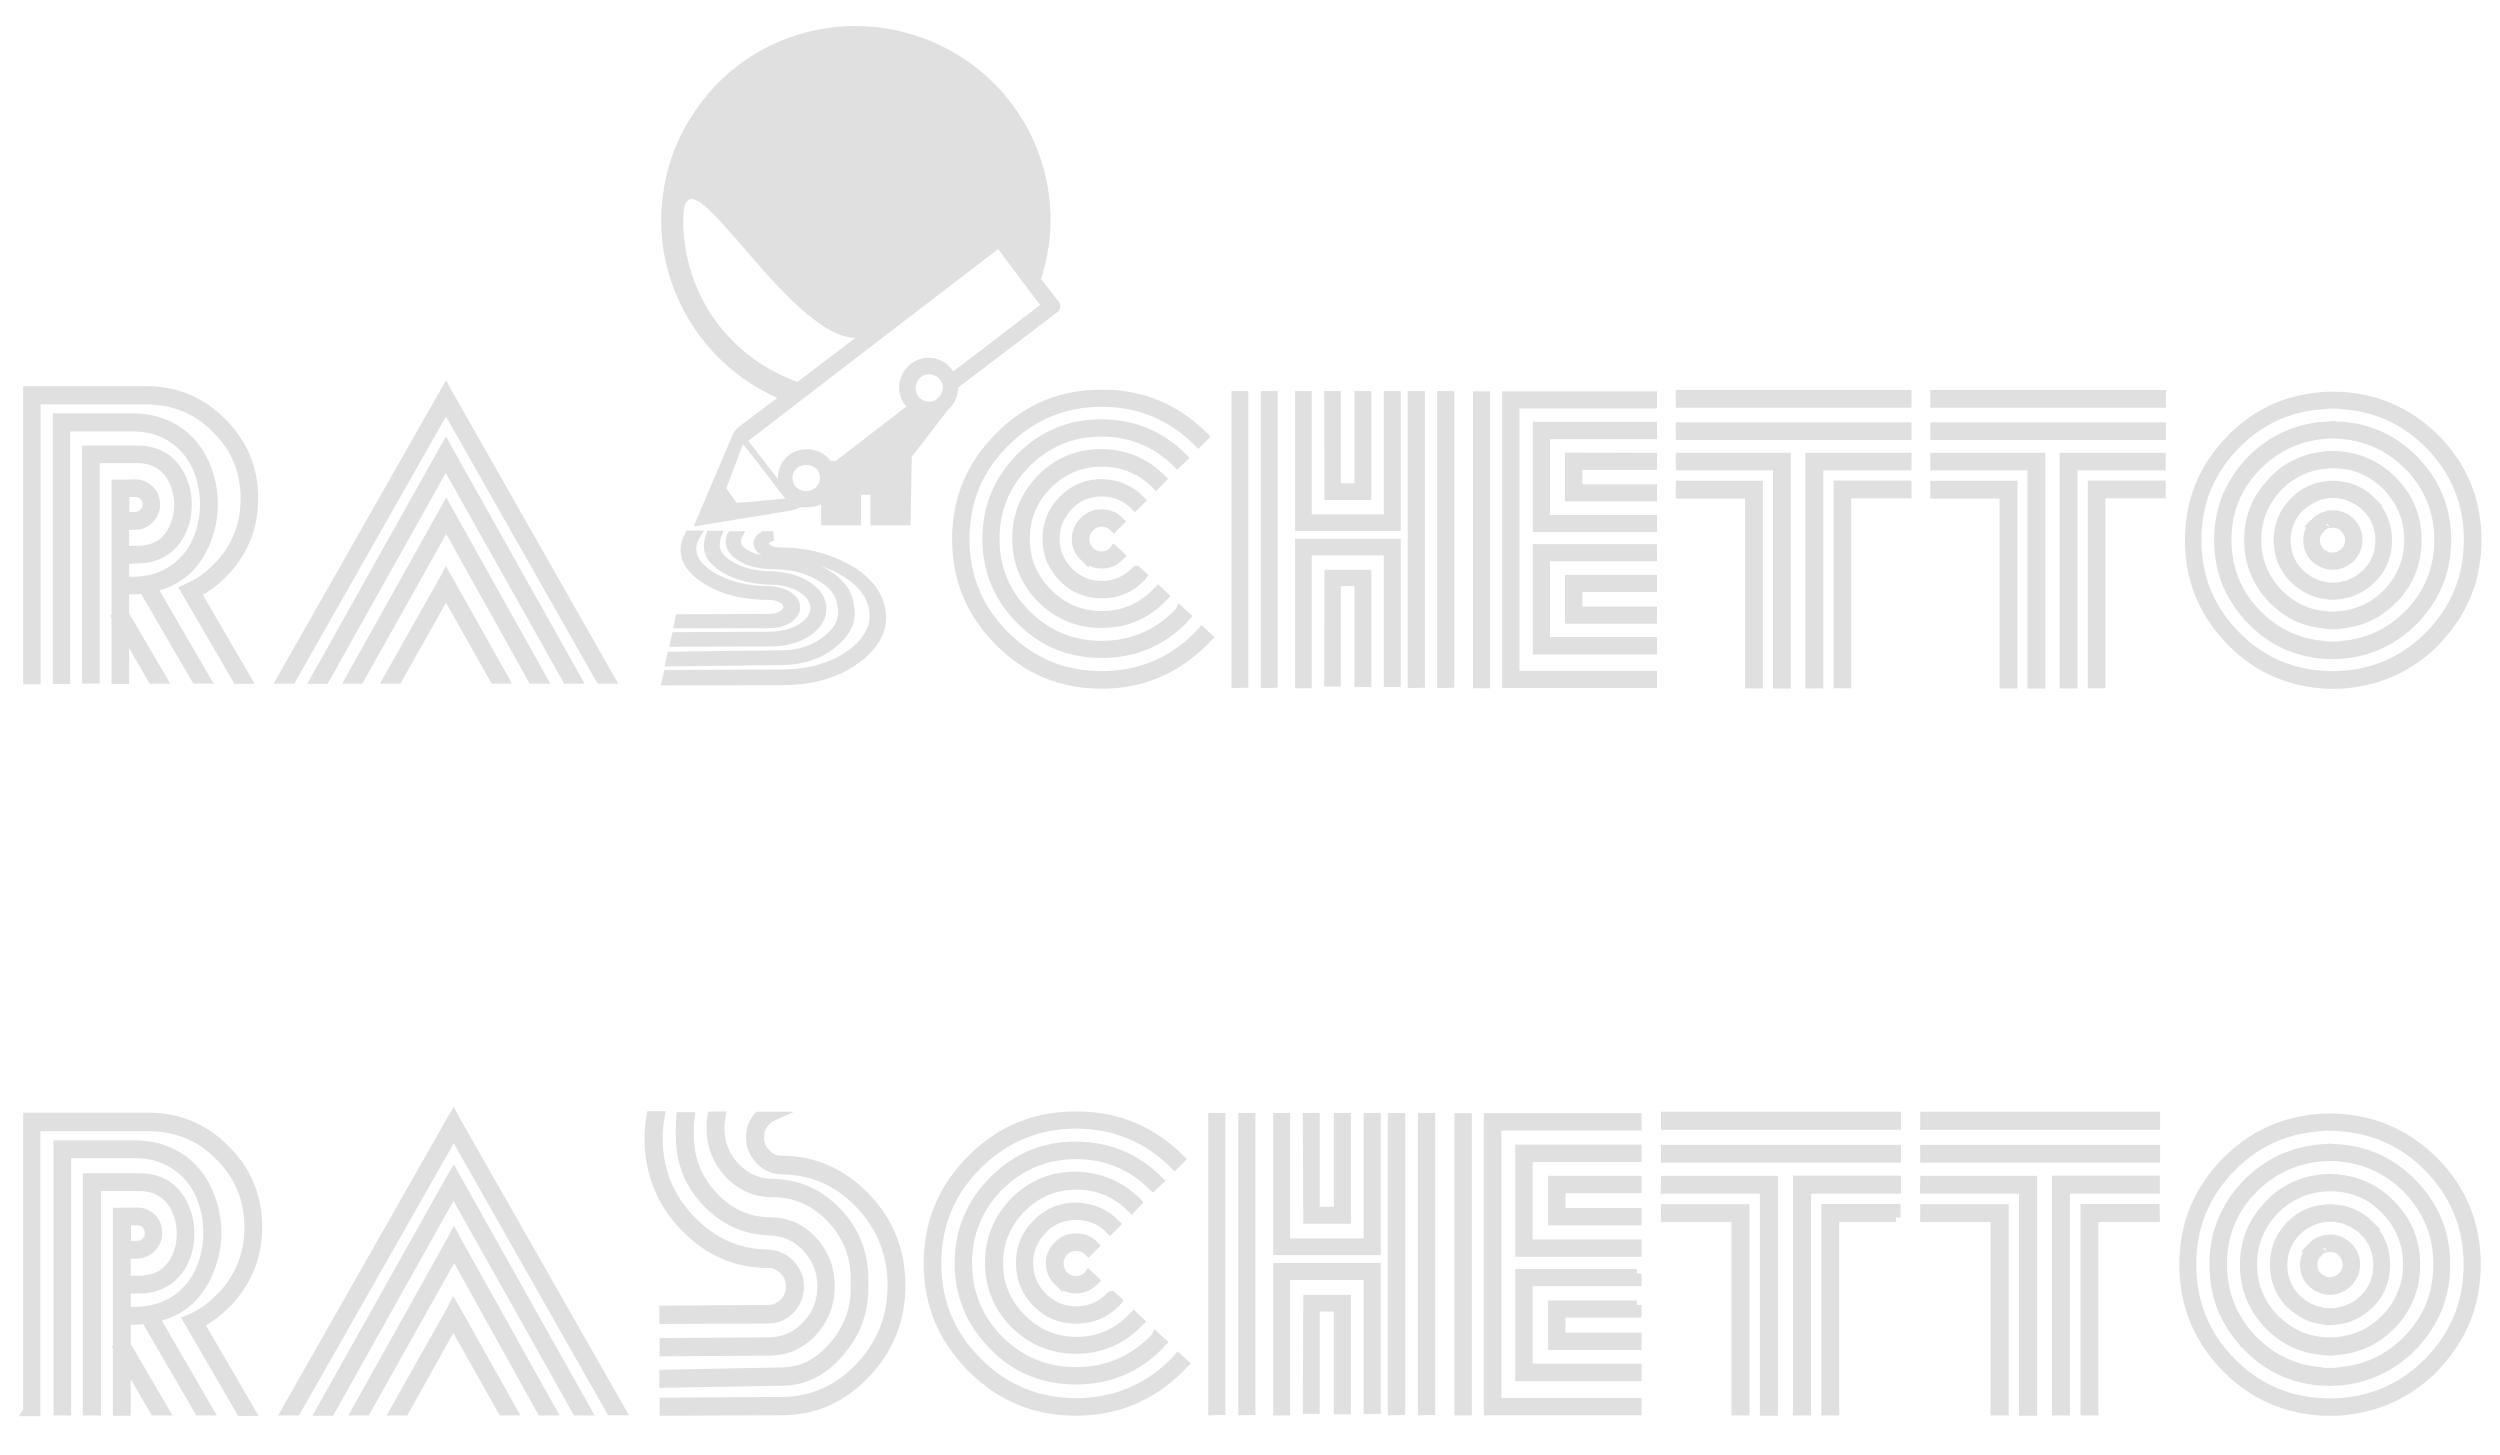 <?xml version="1.0" encoding="utf-8"?>
<!-- Generator: Adobe Illustrator 19.0.0, SVG Export Plug-In . SVG Version: 6.00 Build 0)  -->
<svg version="1.1" id="Layer_1" xmlns="http://www.w3.org/2000/svg" xmlns:xlink="http://www.w3.org/1999/xlink" x="0px" y="0px"
	 viewBox="227 15 1065 620" style="enable-background:new 227 15 1065 620;" xml:space="preserve">
<style type="text/css">
	.st0{fill:#E0E0E0;}
	.st1{fill:#E0E0E0;stroke:#E0E0E0;stroke-width:4;stroke-miterlimit:10;}
	.st2{enable-background:new    ;}
</style>
<g>
	<g id="XMLID_2_">
		<g id="XMLID_3_">
			<path id="XMLID_4_" class="st0" d="M574.2,27.9c12.7-2.7,25.9-2.4,38.5,1c13.5,3.5,26.1,10.5,36.2,20.1
				c14.7,13.8,24,33.4,25.4,53.6c0.9,10.5-0.6,21.2-3.8,31.3c2.5,3.1,4.9,6.3,7.4,9.5c1.1,1.3,1,3.5-0.5,4.6
				c-14.1,10.7-28.2,21.4-42.2,32.1c-0.1,3.5-1.6,7.1-4.3,9.4c-5.2,6.7-10.3,13.5-15.5,20.1c-0.2,9.7-0.3,19.5-0.5,29.2
				c-5.7,0-11.4,0-17.1,0c0-4.3,0-8.7,0-13c-1.3,0-2.7,0-4,0c0,4.3,0,8.7,0,13c-5.7,0-11.4,0-17,0c0-3,0-6,0-9
				c-2.7,1.3-5.6,1.5-8.5,1.2c-2.1,1.1-4.5,1.4-6.7,1.9c-13,2.1-26.1,4.2-39.1,6.4c5.6-13.1,11.1-26.2,16.7-39.3
				c0.6-1.3,1.6-2.4,2.7-3.3c5.4-4,10.8-8.2,16.2-12.2c-20.9-9.2-37.6-27.4-44.9-48.9c-8.2-23.1-5.1-49.9,8.1-70.5
				C532.9,46,552.6,32.3,574.2,27.9z M519.2,101.4c-0.9,1.6-1,3.5-1.1,5.3c-0.6,17.4,5.3,34.9,16.3,48.3
				c8.4,10.3,19.8,18.2,32.3,22.7c8.2-6.2,16.4-12.4,24.6-18.7c-4.7-0.2-9.1-2.3-13-4.7c-7.2-4.7-13.5-10.6-19.5-16.9
				c-8.3-8.7-15.8-18.1-23.9-27c-2.8-3-5.6-6-8.7-8.5c-1.3-1-2.8-1.9-4.5-2.1C520.7,99.7,519.7,100.4,519.2,101.4z M545.8,202.8
				c4.2,5.5,8.4,10.9,12.6,16.3c-0.2-3.5,1.3-7.2,3.9-9.6c5.2-4.8,14.4-4,18.5,1.8c0.8,0,1.5,0,2.3,0c10-7.7,20-15.4,30-23.1
				c-2.9-3.2-3.9-8-2.4-12.2c1.7-4.9,6.6-8.7,11.9-8.6c4.2,0,8.2,2.3,10.5,5.8c12.4-9.4,24.7-18.8,37-28.3c-6-7.9-12-15.8-17.9-23.8
				C616.6,148.3,581.2,175.6,545.8,202.8z M621.5,174.6c-3,0.6-4.9,3.8-4.3,6.8c0.4,2.7,2.9,4.8,5.6,4.7c3.2,0.2,5.6-2.9,5.9-5.9
				C628.7,176.7,625,173.7,621.5,174.6z M543.5,204.2c-2.3,6.3-4.8,12.5-7.1,18.8c1.5,2,2.9,4.2,4.5,6.2c6.9-0.5,13.7-1.1,20.6-1.8
				C555.5,219.7,549.7,211.8,543.5,204.2z M568.7,213.3c-2.9,0.7-4.8,3.8-3.9,6.7c0.8,3.6,5.3,5.3,8.5,3.5c2.9-1.3,3.9-5.3,2.2-7.9
				C574.1,213.4,571.1,212.6,568.7,213.3z"/>
		</g>
	</g>
	<path class="st1" d="M238.9,304.2V181.5h50.5c12.5,0,23.3,4.5,32.2,13.5c8.9,8.9,13.4,19.7,13.4,32.3s-4.5,23.4-13.4,32.3
		c-3.1,3.1-6.7,5.8-10.9,8.1l21.3,36.6h-4l-21.3-36.7l-0.9-1.5c5-2.1,9.4-5,13.3-8.9c8.3-8.2,12.4-18.1,12.4-29.8
		c0-11.7-4.1-21.7-12.4-29.8c-8.1-8.2-18-12.3-29.8-12.3h-47v119.2h-3.4L238.9,304.2L238.9,304.2z M284.1,193.1
		c7.7,0.1,14.3,2.3,19.9,6.4c5,3.8,8.7,8.9,11.1,15.3c1.8,4.7,2.7,9.7,2.7,14.9c0,5.1-0.9,10.1-2.7,14.8
		c-4.2,11.4-11.9,18.3-23.2,20.7l22.6,39h-4l-22.3-38.3c-0.3,0.1-0.8,0.1-1.5,0.1c-0.7,0.1-1.2,0.1-1.5,0.2h-7.3v-3.5h6.5
		c6.8-0.2,12.6-2.1,17.5-5.8c4.5-3.3,7.7-7.8,9.9-13.5c1.6-4.3,2.4-8.9,2.4-13.6s-0.8-9.3-2.4-13.6c-2.1-5.7-5.4-10.3-9.9-13.6
		c-4.9-3.7-10.8-5.7-17.6-5.8h-29.4v107.6h-3.4V193.1H284.1z M286.5,206.8c9.1,0.4,15.3,5,18.6,13.9c1.1,2.8,1.6,5.9,1.6,9.3
		c0,3.3-0.5,6.4-1.6,9.3c-1.4,4-3.7,7.2-6.7,9.6c-3.4,2.6-7.4,4-12,4.1c-0.1,0-1.5,0-4,0.1c-2.6,0-3.9,0-4,0v-3.6h8.1
		c7.5-0.3,12.7-4.1,15.3-11.4c0.9-2.4,1.4-5.1,1.4-8.1c0-2.7-0.5-5.5-1.4-8.1c-2.7-7.4-7.9-11.3-15.5-11.6h-18.8v93.9h-3.6v-97.4
		H286.5L286.5,206.8z M284.5,221.2c2.3,0,4.4,0.8,6.2,2.5c1.7,1.8,2.5,3.8,2.5,6.2s-0.8,4.4-2.5,6.1c-1.7,1.8-3.8,2.7-6.2,2.7H280
		v65.7h-3.5v-83.1h8V221.2L284.5,221.2z M296,304.2h-4.1L276.7,278l3-1.7L296,304.2z M280.1,235.1h4.5c1.4,0,2.7-0.5,3.7-1.6
		c1-1,1.5-2.2,1.5-3.6c0-1.3-0.5-2.5-1.5-3.7c-1.1-1-2.3-1.5-3.7-1.5h-4.5V235.1z"/>
	<path class="st1" d="M351.2,304.2H347l68.6-120.7l1.4-2.4l1.3,2.4l68.6,120.7h-4.2L417,188.4L351.2,304.2z M468.5,304.2h4.1
		l-54.3-96.8L417,205l-1.4,2.4l-54.3,96.9h4.1l51.5-91.9L468.5,304.2z M453.8,304.2h4.2l-39.4-70.5l-1.5-2.7l-1.5,2.7l-39.4,70.5h4
		l36.9-65.8L453.8,304.2z M396.4,304.2h-4.1l24.1-42.7l0.6-1.2l0.7,1.2l24,42.7h-4.1L417,267.7L396.4,304.2z"/>
	<path class="st1" d="M562.5,268.8c2.1,1.3,3.3,2.9,3.4,4.7c0.1,1.9-1,3.6-3.1,5c-2.2,1.4-4.8,2.1-8,2.1l-38.6,0.1l0.4-2l38.2-0.2
		c2.2,0,4.1-0.5,5.7-1.5c1.5-1,2.3-2.2,2.2-3.6c0-1.4-0.8-2.5-2.4-3.4c-1.5-0.9-3.3-1.4-5.2-1.4c-11.3,0-20.8-2.4-27.9-7.2
		c-6.8-4.4-9.3-9.5-7.9-15c0.3-1.1,0.8-2.2,1.4-3.4h2.6c-0.7,1.1-1.1,2.2-1.4,3.4c-1.2,5.1,1.3,9.7,7.6,13.8
		c6.6,4.2,15.1,6.5,25.4,6.5C557.9,266.9,560.4,267.5,562.5,268.8z M552.6,249.9c-1.8-1-2.7-2.2-2.6-3.5c0.1-1.2,0.9-2.3,2.4-3.1h4
		c-0.6,0.1-1.2,0.4-1.9,0.7c-1.3,0.7-2,1.5-2,2.5s0.6,1.8,1.9,2.6c1.2,0.7,2.9,1.1,4.8,1.1c10.1,0,19,2.1,27.1,6.2
		c8.5,4.4,13.8,10,15.6,17.1c1.9,7.6-0.8,14.7-8.7,21.1c-8.4,6.8-19.6,10.3-33.3,10.3L511,305l0.6-2.6l48.3-0.2
		c12.5,0,23-3.3,30.8-9.4c7.3-5.8,9.9-12.3,8.3-19.4c-1.5-6.5-6.3-11.8-14.2-16c-7.5-3.9-15.9-5.8-25.5-5.8
		C556.6,251.4,554.5,250.9,552.6,249.9z M577.5,258.8c6.4,3.4,10.1,7.8,11.1,13l0.3,2c1,5.4-1.2,10.4-6.8,15
		c-5.6,4.8-12.8,7.3-21.4,7.5l-48.1,0.6l0.5-2.3l47.5-0.6c7.5-0.1,13.8-2.4,18.9-6.5c5.1-4.1,7.1-8.6,6.4-13.5l-0.3-2
		c-0.8-4.8-4.1-8.8-9.9-11.9c-5.5-3.1-11.9-4.6-19.2-4.6c-5.4,0-10-1.1-13.6-3.2c-3.5-2.1-5-4.5-4.7-7.2c0.1-0.7,0.2-1.3,0.5-1.8
		h2.5c-0.3,0.6-0.5,1.2-0.5,1.8c-0.3,2.4,1.1,4.4,4.2,6.2c3.2,1.8,7.1,2.7,11.8,2.7C564.6,253.9,571.4,255.6,577.5,258.8z
		 M569.9,264.1c4.3,2.5,6.7,5.6,7.1,9.3c0.4,3.9-1.4,7.3-5.6,10.4c-4.3,3.1-9.9,4.6-16.5,4.6l-40.3,0.1l0.5-2.2l39.8-0.2
		c5.6,0,10.3-1.3,14.2-3.9c3.7-2.6,5.4-5.5,5.1-8.9c-0.3-3.2-2.4-5.9-6.1-8.1c-3.7-2.1-7.9-3.1-12.8-3.1c-8-0.2-14.6-2-19.7-5.1
		c-5.3-3.2-7.4-6.9-6.6-11.1l0.3-1.4c0.1-0.3,0.2-0.8,0.4-1.4h2.6c-0.2,0.5-0.4,1-0.4,1.4l-0.2,1.4c-0.6,3.7,1.4,7.1,6.1,10
		c4.9,3,11.1,4.5,18.7,4.5C561.4,260.7,566,261.8,569.9,264.1z"/>
	<path class="st1" d="M739.9,201l-2.4,2.4c-11.4-11.4-25.1-17.1-41.2-17.1c-16,0-29.7,5.7-41.2,17.1c-11.4,11.3-17.1,25-17.1,41.2
		s5.7,29.8,17.1,41.2c11.4,11.4,25.1,17.1,41.2,17.1c16.1,0,29.8-5.7,41.2-17.1c0.7-0.7,1.2-1.2,1.5-1.6l2.5,2.3
		c-0.2,0.2-0.5,0.5-0.9,0.9c-0.3,0.4-0.6,0.7-0.8,0.9c-12.2,12.1-26.7,18.1-43.6,18.1c-17,0-31.5-6-43.5-18.1
		c-12.1-12.1-18.1-26.6-18.1-43.6s6-31.5,18.1-43.6c11.9-12.1,26.4-18.1,43.5-18.1C713.4,182.9,727.9,189,739.9,201z M730.9,210
		l-2.4,2.3c-9-8.9-19.7-13.3-32.2-13.3s-23.3,4.4-32.2,13.3c-8.9,9-13.3,19.8-13.3,32.2c0,12.5,4.4,23.3,13.3,32.2
		c9,8.9,19.7,13.3,32.2,13.3s23.2-4.4,32.2-13.3c0.1-0.2,0.3-0.4,0.6-0.7c0.3-0.3,0.5-0.5,0.6-0.7l2.5,2.3c-0.2,0.2-0.4,0.4-0.7,0.7
		c-0.3,0.3-0.5,0.6-0.6,0.8c-9.5,9.5-21.1,14.2-34.6,14.2c-13.6,0-25.1-4.7-34.5-14.2c-9.5-9.6-14.3-21.1-14.3-34.6
		c0-13.5,4.8-25,14.3-34.6c9.4-9.5,20.9-14.3,34.5-14.3C709.9,195.7,721.4,200.5,730.9,210z M721.8,219l-2.3,2.4
		c-6.4-6.4-14.1-9.6-23.1-9.6s-16.7,3.2-23.1,9.6c-6.4,6.4-9.6,14.1-9.6,23.1s3.2,16.7,9.6,23.1c6.4,6.5,14.1,9.7,23.1,9.7
		s16.7-3.2,23.1-9.7c0.6-0.6,0.9-0.9,0.9-0.9l2.4,2.3c-0.2,0.2-0.6,0.6-1,1c-7,7-15.5,10.5-25.5,10.5s-18.5-3.5-25.6-10.5
		c-7-7.1-10.5-15.7-10.5-25.6s3.5-18.4,10.5-25.6c7-7,15.5-10.5,25.6-10.5C706.3,208.5,714.8,212,721.8,219z M712.8,228.1l-2.3,2.3
		c-3.9-3.9-8.6-5.9-14.1-5.9s-10.3,1.9-14.1,5.8v0.1c-3.9,3.9-5.9,8.7-5.9,14.1s2,10.2,5.9,14.1c3.9,3.9,8.7,5.9,14.1,5.9
		s10.1-2,14.1-5.9c0.1-0.1,0.1-0.1,0.3-0.3c0.1-0.2,0.2-0.3,0.3-0.3l2.5,2.3c-0.2,0.3-0.4,0.5-0.7,0.7c-4.5,4.6-9.9,6.9-16.5,6.9
		s-12.1-2.3-16.5-6.9c-4.5-4.5-6.8-10-6.8-16.5s2.3-12,6.8-16.5c4.5-4.6,10-6.9,16.5-6.9C702.9,221.3,708.4,223.6,712.8,228.1z
		 M703.9,237.1l-2.4,2.4c-1.4-1.4-3.1-2.1-5.1-2.1c-2.1,0-3.8,0.7-5.1,2.1h-0.1c-1.4,1.5-2.1,3.2-2.1,5.1c0,2,0.7,3.7,2.1,5.2
		c1.4,1.4,3.1,2.1,5.1,2.1c1.9,0,3.7-0.7,5.1-2.1l0.2-0.3l2.5,2.3c-0.1,0.1-0.2,0.2-0.3,0.3c-2.1,2.1-4.6,3.1-7.5,3.1
		c-3,0-5.5-1.1-7.5-3.2v0.1c-2.1-2.1-3.2-4.6-3.2-7.5s1.1-5.4,3.2-7.5c2-2.1,4.5-3.1,7.5-3.1S701.9,235,703.9,237.1z"/>
	<path class="st1" d="M753.6,306.1V183.6h3.2V306L753.6,306.1L753.6,306.1z M766.1,306.1V183.6h3.2V306L766.1,306.1L766.1,306.1z
		 M780.7,183.6h3.1v52.5h34.7v-52.5h3.2v55.6h-41V183.6z M780.7,306.2h3.1v-56.6h34.7v56.1h3.2v-59.2h-41V306.2z M793.1,183.6h3.1
		v39.3h9.8v-39.3h3.2V226h-16L793.1,183.6L793.1,183.6z M793.1,305.5h3.1v-42.8h9.8v43h3.2v-46h-16L793.1,305.5L793.1,305.5z
		 M828.7,306.1V183.6h3.3V306L828.7,306.1L828.7,306.1z M841.2,306.1V183.6h3.3V306L841.2,306.1L841.2,306.1z"/>
	<path class="st1" d="M856.5,306.2V183.7h3.3v122.5H856.5z M930.9,183.7v3.3h-58.6v115.8h58.6v3.3h-62V183.7H930.9z M930.9,196.8
		v3.3h-45.6v36.3h45.6v3.3H882v-43h48.9V196.8z M930.9,248.8v3.3h-45.6v36.3h45.6v3.4H882v-43H930.9L930.9,248.8z M930.9,209.9v3.3
		h-31.8v10.1h31.8v3.3h-35.2v-16.8L930.9,209.9L930.9,209.9z M930.9,261.9v3.3h-31.8v10.2h31.8v3.3h-35.2v-16.8H930.9z"/>
	<path class="st1" d="M942.9,183.1h96.4v3.6h-96.4V183.1L942.9,183.1z M942.9,196.9h96.4v3.5h-96.4V196.9L942.9,196.9z M942.9,209.9
		h45v96.4h-3.6v-92.9h-41.4V209.9z M942.9,221.8H976v84.5h-3.6v-80.9h-29.5V221.8z M1039.3,213.4h-37.6v92.9h-3.6v-96.4h41.2V213.4
		L1039.3,213.4z M1039.3,225.3h-25.7v80.9h-3.5v-84.5h29.2V225.3z"/>
	<path class="st1" d="M1051.3,183.1h96.4v3.6h-96.4V183.1z M1051.3,196.9h96.4v3.5h-96.4V196.9z M1051.3,209.9h45v96.4h-3.6v-92.9
		h-41.4V209.9z M1051.3,221.8h33.1v84.5h-3.6v-80.9h-29.5V221.8z M1147.6,213.4H1110v92.9h-3.6v-96.4h41.2V213.4L1147.6,213.4z
		 M1147.6,225.3h-25.7v80.9h-3.5v-84.5h29.2V225.3z"/>
	<path class="st1" d="M1215.4,184.1l0.7-0.1h0.8l0.8-0.1h2.4l0.9-0.1l0.7,0.1h2.4l0.8,0.1h0.9l0.7,0.1c14.6,1.3,27.2,7.2,37.8,17.7
		c11.9,11.9,17.8,26.4,17.8,43.3c0,16.1-5.4,29.9-16.2,41.6c-0.8,0.9-1.3,1.5-1.6,1.8c-10.6,10.5-23.2,16.3-37.8,17.7l-0.7,0.1h-0.9
		l-0.8,0.1h-6.3l-0.8-0.1h-0.8l-0.7-0.1c-14.7-1.3-27.4-7.2-37.8-17.7c-0.7-0.8-1.3-1.4-1.7-1.8c-10.8-11.7-16.2-25.5-16.2-41.6
		c0-16.9,6-31.3,17.9-43.3C1188,191.3,1200.6,185.4,1215.4,184.1z M1225.2,187.4l-0.8-0.2h-0.7l-0.8-0.1h-4.5l-0.8,0.1h-0.8
		l-0.6,0.2h-0.8c-14,1.2-25.9,6.8-35.7,16.7c-11.3,11.3-16.9,24.9-16.9,40.9c0,16.1,5.6,29.7,16.9,41c9.8,9.9,21.7,15.5,35.7,16.7
		h0.8l0.6,0.1h0.8l0.8,0.1h4.5l0.8-0.1h0.7l0.8-0.1h0.7c13.9-1.2,25.9-6.8,35.8-16.7c11.3-11.4,16.9-25,16.9-41
		c0-15.9-5.6-29.5-16.9-40.9c-9.9-9.9-21.8-15.5-35.8-16.7L1225.2,187.4L1225.2,187.4z M1217,196.7l0.7-0.1h1.8l0.7-0.2h1.2l0.7,0.2
		h1.9l0.5,0.1h0.7c11.6,1,21.6,5.7,29.9,14.1c9.4,9.4,14.1,20.9,14.1,34.3c0,12.7-4.3,23.7-12.8,32.9v0.1l-1.4,1.4
		c-8.3,8.3-18.3,13-29.9,14.1h-0.7l-0.5,0.1h-1.9l-0.7,0.1h-1.2l-0.7-0.1h-1.8l-0.7-0.1h-0.5c-11.7-1-21.7-5.7-30-14.1
		c-0.4-0.5-0.9-1-1.4-1.4V278c-8.5-9.3-12.8-20.2-12.8-32.9c0-13.3,4.7-24.7,14.1-34.3c8.3-8.3,18.3-13,30-14.1H1217L1217,196.7z
		 M1224.8,200l-0.5-0.1h-0.6l-0.6-0.1h-4.6l-0.6,0.1h-0.5l-0.6,0.1c-10.7,1-20.1,5.3-28,13.1c-8.8,8.8-13.2,19.4-13.2,31.9
		c0,12.5,4.4,23.2,13.2,32c7.9,7.8,17.2,12.1,28,13l0.6,0.2h0.5l0.6,0.1h4.6l0.6-0.1h0.6l0.5-0.2c10.9-0.9,20.2-5.3,28-13
		c8.8-8.8,13.2-19.5,13.2-32c0-12.5-4.4-23.1-13.2-31.9C1245,205.4,1235.7,201,1224.8,200z M1217.6,209.3l0.3-0.1h1.5l0.5-0.1h1.9
		l0.3,0.1h1.4l0.5,0.1c8.6,0.8,16,4.3,22.1,10.4v0.1c7,6.9,10.5,15.3,10.5,25.3c0,9.4-3.1,17.5-9.4,24.4c-0.1,0.1-0.3,0.3-0.5,0.4
		c-0.2,0.2-0.4,0.4-0.5,0.5c-6.1,6.2-13.4,9.6-22.1,10.4l-0.5,0.1h-1.4l-0.3,0.2h-2l-0.5-0.2h-1.5l-0.3-0.1
		c-8.7-0.7-16.1-4.2-22.2-10.4c-0.2-0.2-0.5-0.5-0.9-0.9c-6.3-6.9-9.5-15-9.5-24.4c0-9.9,3.5-18.3,10.5-25.3v-0.1
		C1201.5,213.5,1208.9,210.1,1217.6,209.3z M1223.3,212.6l-0.3-0.1h-4.3l-0.3,0.1h-0.5c-7.7,0.7-14.4,3.8-20.1,9.3
		c-6.3,6.5-9.5,14.1-9.5,23.1c0,8.9,3.2,16.6,9.5,23.1c5.7,5.5,12.3,8.7,20.1,9.3h0.4l0.3,0.1h4.3l0.3-0.1h0.4
		c7.8-0.7,14.5-3.8,20.1-9.3c6.3-6.5,9.5-14.2,9.5-23.1s-3.2-16.6-9.5-23.1c-5.5-5.5-12.2-8.7-20.1-9.3H1223.3L1223.3,212.6z
		 M1219.3,221.9l0.3-0.1h2.4l0.3,0.1h0.3c5.7,0.4,10.6,2.6,14.7,6.7h-0.1c4.5,4.6,6.8,10.1,6.8,16.5c0,6.2-2,11.5-6.1,15.9
		c-0.3,0.2-0.5,0.4-0.6,0.6c-4.1,4-9,6.3-14.7,6.8h-0.6l-0.3,0.1h-1.8l-0.3-0.1h-0.5c-5.8-0.5-10.7-2.8-14.7-6.8l-0.7-0.6
		c-4.1-4.5-6.1-9.8-6.1-15.9c0-6.4,2.3-11.9,6.8-16.5c4.1-4.1,9-6.3,14.7-6.7H1219.3z M1221.3,225.2l-0.3-0.1h-0.5l-0.3,0.1h-1.2
		c-0.2,0-0.4,0-0.7,0.1c-0.2,0-0.4,0-0.6,0.1c-0.1,0-0.2,0-0.4,0.1c-0.2,0-0.3,0-0.3,0l-0.3,0.1c-0.1,0-0.2,0-0.3,0.1
		c-0.1,0-0.2,0-0.3,0l-0.3,0.1c-0.2,0.1-0.5,0.1-0.9,0.3c-0.3,0.1-0.6,0.2-0.8,0.3l-0.3,0.1l-0.2,0.1c-2.7,1.1-5,2.6-7,4.5
		c-3.9,3.9-5.8,8.6-5.8,14.1s1.9,10.2,5.8,14.1c2,1.9,4.3,3.5,7,4.5l0.2,0.1l0.3,0.1c0.2,0.1,0.4,0.1,0.8,0.3
		c0.4,0.1,0.7,0.1,0.9,0.2h0.3c0.3,0.2,0.5,0.3,0.7,0.3l0.3,0.1c0.1,0,0.2,0,0.3,0c0.2,0.1,0.4,0.1,0.4,0.1c0.2,0,0.4,0,0.6,0.1
		c0.3,0.1,0.5,0.1,0.7,0.1h3.4c0.2-0.1,0.4-0.1,0.7-0.1c0.3-0.1,0.5-0.1,0.7-0.1c0.1,0,0.2,0,0.3-0.1c0.1,0,0.2,0,0.3,0h0.2l0.2-0.1
		c0.1,0,0.4-0.1,0.8-0.3h0.2c0.2-0.1,0.5-0.1,0.9-0.2c0.3-0.1,0.6-0.2,0.9-0.3l0.2-0.1l0.2-0.1c2.8-1.1,5.1-2.6,7-4.5
		c3.9-3.8,5.8-8.5,5.8-14.1c0-5.5-1.9-10.2-5.7-14.1h-0.1c-1.8-1.9-4.2-3.4-7-4.5l-0.2-0.1l-0.2-0.1c-0.2-0.1-0.5-0.1-0.9-0.3
		c-0.4-0.1-0.7-0.2-0.9-0.3l-0.2-0.1c-0.1,0-0.3,0-0.4,0c-0.2-0.1-0.3-0.1-0.3-0.1l-0.2-0.1h-0.2c-0.1,0-0.1,0-0.3,0
		c-0.2-0.1-0.3-0.1-0.3-0.1c-0.2-0.1-0.4-0.1-0.7-0.1c-0.3-0.1-0.5-0.1-0.7-0.1H1221.3z M1220.1,234.5c-2.7,0.2-5,1.2-6.9,3.1h0.2
		c-2.1,2-3.2,4.5-3.2,7.5c0,2.8,0.9,5.2,2.7,7.2c0.1,0.1,0.2,0.2,0.3,0.3c1.9,1.8,4.1,2.8,6.8,3.1h1.5c2.6-0.3,4.8-1.3,6.8-3.1
		c0-0.1,0-0.1,0.1-0.2c0.1-0.1,0.1-0.1,0.2-0.2c1.9-2.1,2.8-4.5,2.8-7.2c0-2.9-1-5.3-3.1-7.5c-1.9-1.9-4.2-2.9-6.9-3.1h-1.3V234.5z
		 M1224.4,238.7c0.6,0.4,1.1,0.8,1.5,1.3c1.4,1.4,2.1,3.1,2.1,5.1c0,2.1-0.7,3.8-2.1,5.1c-0.5,0.5-1,0.9-1.5,1.1l-0.1,0.1l-0.2,0.1
		c-0.1,0.1-0.1,0.1-0.3,0.2c-0.1,0.1-0.1,0.1-0.2,0.2h-0.2c-0.1,0-0.1,0-0.3,0.1c-0.1,0-0.2,0-0.3,0.1h0.1c-0.1,0-0.2,0-0.3,0.1
		c-0.1,0.1-0.2,0.1-0.3,0.1h-0.3l-0.1,0.1h-0.8l-0.1,0.1h-0.6l-0.1-0.1h-0.9l-0.1-0.1h-0.3c-0.1,0-0.2,0-0.3-0.1
		c-0.1-0.1-0.2-0.1-0.3-0.1c-0.6-0.2-0.8-0.2-0.7-0.2c0-0.1-0.1-0.1-0.3-0.2c-0.1-0.1-0.2-0.1-0.3-0.2l-0.2-0.1v-0.1
		c-0.7-0.3-1.2-0.7-1.5-1.1c-1.4-1.4-2.1-3.1-2.1-5.1c0-1.9,0.7-3.6,2.1-5.1h0.1c0.2-0.3,0.7-0.8,1.5-1.3l0.2-0.1
		c0.1,0,0.1,0,0.3-0.1c0.1-0.1,0.2-0.1,0.3-0.2c-0.1,0.1,0.1,0,0.7-0.2c0.1-0.1,0.1-0.1,0.3-0.1c0.2-0.1,0.3-0.1,0.3-0.1h0.3
		l0.1-0.1h0.8v-0.2h0.9v0.2h0.7l0.1,0.1h0.3c0.1,0,0.1,0,0.3,0.1c0.2,0,0.3,0,0.3,0.1h0.1c0.1,0,0.1,0,0.3,0.1
		c0.1,0.1,0.2,0.1,0.3,0.1h0.2c0.1,0.1,0.1,0.1,0.2,0.2C1224.1,238.6,1224.2,238.6,1224.4,238.7L1224.4,238.7L1224.4,238.7z"/>
</g>
<g class="st2">
	<path class="st1" d="M238.9,616V491h51.4c12.7,0,23.7,4.6,32.8,13.8c9.1,9.1,13.6,20.1,13.6,32.9s-4.6,23.8-13.6,32.9
		c-3.2,3.2-6.8,5.9-11.1,8.3l21.7,37.3h-4.1l-21.7-37.4l-0.9-1.5c5.1-2.1,9.6-5.1,13.5-9.1c8.5-8.4,12.6-18.4,12.6-30.4
		s-4.2-22.1-12.6-30.4c-8.3-8.4-18.3-12.5-30.4-12.5h-47.9v121.4h-3.5L238.9,616L238.9,616z M284.9,502.8c7.8,0.1,14.6,2.3,20.3,6.5
		c5.1,3.9,8.9,9.1,11.3,15.6c1.8,4.8,2.8,9.9,2.8,15.2c0,5.2-0.9,10.3-2.8,15.1c-4.3,11.6-12.1,18.6-23.6,21.1l23,39.7h-4.1
		l-22.7-39c-0.3,0.1-0.8,0.1-1.5,0.1c-0.7,0.1-1.2,0.1-1.5,0.2h-7.4v-3.6h6.6c6.9-0.2,12.8-2.1,17.8-5.9c4.6-3.4,7.8-7.9,10.1-13.8
		c1.6-4.4,2.4-9.1,2.4-13.9c0-4.8-0.8-9.5-2.4-13.9c-2.1-5.8-5.5-10.5-10.1-13.9c-5-3.8-11-5.8-17.9-5.9h-29.9v109.6h-3.5V502.8
		H284.9z M287.3,516.8c9.3,0.4,15.6,5.1,18.9,14.2c1.1,2.9,1.6,6,1.6,9.5c0,3.4-0.5,6.5-1.6,9.5c-1.4,4.1-3.8,7.3-6.8,9.8
		c-3.5,2.6-7.5,4.1-12.2,4.2c-0.1,0-1.5,0-4.1,0.1c-2.6,0-4,0-4.1,0v-3.7h8.3c7.6-0.3,12.9-4.2,15.6-11.6c0.9-2.4,1.4-5.2,1.4-8.3
		c0-2.8-0.5-5.6-1.4-8.3c-2.8-7.5-8-11.5-15.8-11.8H268V616h-3.7v-99.2C264.3,516.8,287.3,516.8,287.3,516.8z M285.3,531.4
		c2.3,0,4.5,0.8,6.3,2.5c1.7,1.8,2.5,3.9,2.5,6.3s-0.8,4.5-2.5,6.2c-1.7,1.8-3.9,2.8-6.3,2.8h-4.6v66.9h-3.6v-84.6L285.3,531.4
		L285.3,531.4L285.3,531.4z M297,616h-4.2l-15.4-26.6l3.1-1.7L297,616z M280.8,545.6h4.6c1.4,0,2.8-0.5,3.8-1.6c1-1,1.5-2.2,1.5-3.7
		c0-1.3-0.5-2.5-1.5-3.8c-1.1-1-2.3-1.5-3.8-1.5h-4.6V545.6z"/>
	<path class="st1" d="M353.2,616h-4.3L418.8,493l1.4-2.4l1.3,2.4l70,122.9h-4.3L420.3,498L353.2,616z M472.7,616h4.2l-55.3-98.6
		l-1.3-2.4l-1.4,2.4l-55.4,98.7h4.2l52.5-93.6L472.7,616z M457.7,616h4.3l-40.1-71.8l-1.5-2.8l-1.5,2.8L378.8,616h4.1l37.6-67
		L457.7,616z M399.3,616h-4.2l24.5-43.5l0.6-1.2l0.7,1.2l24.4,43.5h-4.2l-21-37.2L399.3,616z"/>
	<path class="st1" d="M563.6,553.5c2.5,2.8,3.9,6,3.9,9.6c0,3.7-1.3,6.9-3.9,9.7c-2.5,2.6-5.6,4-9.3,4l-44.4,0.2v-3.8l44.4-0.3
		c2.5,0,4.8-0.9,6.7-2.9c1.8-1.9,2.8-4.3,2.8-7c0-2.8-0.9-5-2.8-6.9s-4-2.9-6.4-2.9c-14,0-26-5.2-36-15.7c-10-10.4-15-22.9-15-37.6
		c0-3.1,0.3-6.2,0.8-9.5h3.8c-0.6,3.1-0.9,6.2-0.9,9.5c0,13.5,4.7,25.2,14,34.8c9.2,9.6,20.2,14.5,33,14.6
		C557.9,549.6,561,550.9,563.6,553.5z M550.7,509.1c-2.5-2.6-3.9-5.9-3.9-9.6c0-3.5,1.1-6.4,3.3-8.9h5.8c-0.9,0.4-1.7,1-2.6,1.9
		c-1.8,1.9-2.8,4.3-2.8,7c0,2.8,0.9,5,2.8,6.9c1.7,1.9,4,2.9,6.6,2.9c14,0.1,25.8,5.4,35.8,15.7c10,10.4,15,22.9,15,37.6
		c0,14.6-5,27.1-15,37.6s-21.9,15.7-35.9,15.7l-49.8,0.2v-3.7l49.8-0.3c12.9,0,24.1-4.9,33.4-14.6c9.3-9.7,13.9-21.3,13.9-34.8
		s-4.6-25.2-13.9-34.9c-9.3-9.7-20.4-14.5-33.4-14.5C556.2,513.1,553.3,511.8,550.7,509.1z M583.5,531.3
		c7.6,7.9,11.4,17.5,11.4,28.5v4c0,10.4-3.5,19.5-10.4,27.4c-6.7,7.8-14.6,11.9-23.7,12.1l-50.9,0.9v-3.7l50.9-1
		c8-0.2,15.1-3.9,21.1-10.8c6.3-7.2,9.5-15.5,9.5-24.9v-4c0-10.1-3.5-18.6-10.4-25.9c-6.8-7.2-15.2-10.9-24.9-10.9
		c-7.2,0-13.3-2.6-18.5-8c-5.1-5.5-7.6-11.9-7.6-19.5c0-1.9,0.1-3.6,0.4-5h3.7c-0.3,1.7-0.5,3.4-0.5,5c0,6.5,2.2,12.1,6.7,16.8
		c4.5,4.6,9.9,6.9,16.1,6.9C567,519.4,576,523.5,583.5,531.3z M573,543.4c5.1,5.5,7.6,11.9,7.6,19.5c0,7.5-2.5,14.1-7.6,19.6
		c-5.1,5.4-11.3,8-18.6,8l-44.4,0.3V587l44.4-0.3c6.2,0,11.6-2.3,16.1-6.9c4.5-4.7,6.7-10.3,6.7-16.8s-2.2-12.1-6.7-16.8
		c-4.5-4.6-9.9-6.9-16.1-6.9c-10.3-0.5-18.9-4.5-26.1-11.9c-7.6-7.8-11.4-17.4-11.4-28.6v-4c0-0.9,0.1-2.2,0.2-4h3.8
		c-0.2,1.4-0.3,2.8-0.3,4v4c0,10.1,3.5,18.7,10.4,26c6.8,7.2,15.1,10.8,24.9,10.8C562.4,535.7,568.3,538.4,573,543.4z"/>
	<path class="st1" d="M729.8,508.8l-2.4,2.4c-11.6-11.6-25.6-17.4-42-17.4c-16.3,0-30.3,5.8-42,17.4c-11.6,11.5-17.4,25.5-17.4,42
		s5.8,30.4,17.4,42c11.6,11.6,25.6,17.4,42,17.4s30.4-5.8,42-17.4c0.7-0.7,1.2-1.2,1.5-1.6l2.5,2.3c-0.2,0.2-0.5,0.5-0.9,0.9
		c-0.3,0.4-0.6,0.7-0.8,0.9c-12.4,12.3-27.2,18.4-44.4,18.4c-17.3,0-32.1-6.1-44.3-18.4c-12.3-12.3-18.5-27-18.5-44.4
		s6.1-32.1,18.4-44.4c12.1-12.3,26.9-18.4,44.3-18.4C702.8,490.4,717.6,496.6,729.8,508.8z M720.6,518l-2.4,2.3
		c-9.2-9.1-20.1-13.5-32.8-13.5s-23.7,4.5-32.8,13.5c-9.1,9.2-13.5,20.2-13.5,32.8c0,12.7,4.5,23.7,13.5,32.8
		c9.2,9.1,20.1,13.5,32.8,13.5s23.6-4.5,32.8-13.5c0.1-0.2,0.3-0.4,0.6-0.7s0.5-0.5,0.6-0.7l2.5,2.3c-0.2,0.2-0.4,0.4-0.7,0.7
		s-0.5,0.6-0.6,0.8c-9.7,9.7-21.5,14.5-35.2,14.5c-13.9,0-25.6-4.8-35.1-14.5c-9.7-9.8-14.6-21.5-14.6-35.2s4.9-25.5,14.6-35.2
		c9.6-9.7,21.3-14.6,35.1-14.6C699.2,503.4,711,508.3,720.6,518z M711.4,527.2l-2.3,2.4c-6.5-6.5-14.4-9.8-23.5-9.8
		c-9.2,0-17,3.3-23.5,9.8s-9.8,14.4-9.8,23.5s3.3,17,9.8,23.5c6.5,6.6,14.4,9.9,23.5,9.9c9.2,0,17-3.3,23.5-9.9
		c0.6-0.6,0.9-0.9,0.9-0.9l2.4,2.3c-0.2,0.2-0.6,0.6-1,1c-7.1,7.1-15.8,10.7-26,10.7s-18.8-3.6-26.1-10.7
		c-7.1-7.2-10.7-16-10.7-26.1s3.6-18.7,10.7-26.1c7.1-7.1,15.8-10.7,26.1-10.7C695.6,516.5,704.2,520,711.4,527.2z M702.2,536.4
		l-2.3,2.3c-4-4-8.8-6-14.4-6c-5.6,0-10.5,1.9-14.4,5.9v0.1c-4,4-6,8.9-6,14.4s2,10.4,6,14.4s8.9,6,14.4,6s10.3-2,14.4-6
		c0.1-0.1,0.1-0.1,0.3-0.3c0.1-0.2,0.2-0.3,0.3-0.3l2.5,2.3c-0.2,0.3-0.4,0.5-0.7,0.7c-4.6,4.7-10.1,7-16.8,7s-12.3-2.3-16.8-7
		c-4.6-4.6-6.9-10.2-6.9-16.8s2.3-12.2,6.9-16.8c4.6-4.7,10.2-7,16.8-7C692.1,529.5,697.7,531.9,702.2,536.4z M693.1,545.6l-2.4,2.4
		c-1.4-1.4-3.2-2.1-5.2-2.1c-2.1,0-3.9,0.7-5.2,2.1h-0.1c-1.4,1.5-2.1,3.3-2.1,5.2c0,2,0.7,3.8,2.1,5.3c1.4,1.4,3.2,2.1,5.2,2.1
		c1.9,0,3.8-0.7,5.2-2.1l0.2-0.3l2.5,2.3c-0.1,0.1-0.2,0.2-0.3,0.3c-2.1,2.1-4.7,3.2-7.6,3.2c-3.1,0-5.6-1.1-7.6-3.3v0.1
		c-2.1-2.1-3.3-4.7-3.3-7.6s1.1-5.5,3.3-7.6c2-2.1,4.6-3.2,7.6-3.2S691.1,543.5,693.1,545.6z"/>
	<path class="st1" d="M743.7,615.9V491.1h3.3v124.7L743.7,615.9L743.7,615.9z M756.5,615.9V491.1h3.3v124.7L756.5,615.9L756.5,615.9
		z M771.4,491.1h3.2v53.5h35.3v-53.5h3.3v56.6h-41.8V491.1z M771.4,616h3.2v-57.7h35.3v57.1h3.3V555h-41.8V616z M784,491.1h3.2v40
		h10v-40h3.3v43.2h-16.3L784,491.1L784,491.1z M784,615.3h3.2v-43.6h10v43.8h3.3v-46.9h-16.3L784,615.3L784,615.3z M820.2,615.9
		V491.1h3.4v124.7L820.2,615.9L820.2,615.9z M833,615.9V491.1h3.4v124.7L833,615.9L833,615.9z"/>
	<path class="st1" d="M848.6,616V491.2h3.4V616H848.6z M924.3,491.2v3.4h-59.7v117.9h59.7v3.4h-63.2V491.2H924.3z M924.3,504.6v3.4
		h-46.4v37h46.4v3.4h-49.8v-43.8L924.3,504.6L924.3,504.6z M924.3,557.5v3.4h-46.4v37h46.4v3.5h-49.8v-43.8h49.8V557.5z
		 M924.3,517.9v3.4h-32.4v10.3h32.4v3.4h-35.8v-17.1L924.3,517.9L924.3,517.9z M924.3,570.9v3.4h-32.4v10.4h32.4v3.4h-35.8V571h35.8
		V570.9z"/>
	<path class="st1" d="M936.6,490.6h98.2v3.7h-98.2L936.6,490.6L936.6,490.6z M936.6,504.7h98.2v3.6h-98.2L936.6,504.7L936.6,504.7z
		 M936.6,517.9h45.8v98.2h-3.7v-94.6h-42.2L936.6,517.9L936.6,517.9z M936.6,530h33.7V616h-3.7v-82.4h-30L936.6,530L936.6,530z
		 M1034.7,521.5h-38.2V616h-3.7v-98.2h42v3.6H1034.7z M1034.7,533.6h-26.2V616h-3.6v-86.1h29.7v3.7H1034.7z"/>
	<path class="st1" d="M1047,490.6h98.2v3.7H1047V490.6z M1047,504.7h98.2v3.6H1047V504.7z M1047,517.9h45.8v98.2h-3.7v-94.6h-42.2
		L1047,517.9L1047,517.9z M1047,530h33.7V616h-3.7v-82.4h-30V530z M1145.1,521.5h-38.3V616h-3.7v-98.2h42V521.5L1145.1,521.5z
		 M1145.1,533.6h-26.2V616h-3.6v-86.1h29.7L1145.1,533.6L1145.1,533.6z"/>
	<path class="st1" d="M1214.1,491.6l0.7-0.1h0.8l0.8-0.1h2.4l0.9-0.1l0.7,0.1h2.4l0.8,0.1h0.9l0.7,0.1c14.9,1.3,27.7,7.3,38.5,18
		c12.1,12.1,18.1,26.9,18.1,44.1c0,16.4-5.5,30.5-16.5,42.4c-0.8,0.9-1.3,1.5-1.6,1.8c-10.8,10.7-23.6,16.6-38.5,18l-0.7,0.1h-0.9
		l-0.8,0.1h-6.4l-0.8-0.1h-0.8l-0.7-0.1c-15-1.3-27.9-7.3-38.5-18c-0.7-0.8-1.3-1.4-1.7-1.8c-11-11.9-16.5-26-16.5-42.4
		c0-17.2,6.1-31.9,18.2-44.1C1186.2,499,1199,492.9,1214.1,491.6z M1224.1,495l-0.8-0.2h-0.7l-0.8-0.1h-4.6l-0.8,0.1h-0.8l-0.6,0.2
		h-0.8c-14.3,1.2-26.4,6.9-36.4,17c-11.5,11.5-17.2,25.4-17.2,41.7c0,16.4,5.7,30.3,17.2,41.8c10,10.1,22.1,15.8,36.4,17h0.8
		l0.6,0.1h0.8l0.8,0.1h4.6l0.8-0.1h0.7l0.8-0.1h0.7c14.2-1.2,26.4-6.9,36.5-17c11.5-11.6,17.2-25.5,17.2-41.8
		c0-16.2-5.7-30-17.2-41.7c-10.1-10.1-22.2-15.8-36.5-17C1224.8,495,1224.1,495,1224.1,495z M1215.7,504.5l0.7-0.1h1.8l0.7-0.2h1.2
		l0.7,0.2h1.9l0.5,0.1h0.7c11.8,1,22,5.8,30.5,14.4c9.6,9.6,14.4,21.3,14.4,34.9c0,12.9-4.4,24.1-13,33.5v0.1l-1.4,1.4
		c-8.5,8.5-18.6,13.2-30.5,14.4h-0.7l-0.5,0.1h-1.9l-0.7,0.1h-1.2l-0.7-0.1h-1.8l-0.7-0.1h-0.5c-11.9-1-22.1-5.8-30.6-14.4
		c-0.4-0.5-0.9-1-1.4-1.4v-0.1c-8.7-9.5-13-20.6-13-33.5c0-13.5,4.8-25.2,14.4-34.9c8.5-8.5,18.6-13.2,30.6-14.4H1215.7
		L1215.7,504.5z M1223.7,507.8l-0.5-0.1h-0.6l-0.6-0.1h-4.7l-0.6,0.1h-0.5l-0.6,0.1c-10.9,1-20.5,5.4-28.5,13.3
		c-9,9-13.4,19.8-13.4,32.5s4.5,23.6,13.4,32.6c8,7.9,17.5,12.3,28.5,13.2l0.6,0.2h0.5l0.6,0.1h4.7l0.6-0.1h0.6l0.5-0.2
		c11.1-0.9,20.6-5.4,28.5-13.2c9-9,13.4-19.9,13.4-32.6c0-12.7-4.5-23.5-13.4-32.5C1244.3,513.3,1234.8,508.8,1223.7,507.8z
		 M1216.4,517.3l0.3-0.1h1.5l0.5-0.1h1.9l0.3,0.1h1.4l0.5,0.1c8.8,0.8,16.3,4.4,22.5,10.6v0.1c7.1,7,10.7,15.6,10.7,25.8
		c0,9.6-3.2,17.8-9.6,24.9c-0.1,0.1-0.3,0.3-0.5,0.4c-0.2,0.2-0.4,0.4-0.5,0.5c-6.2,6.3-13.6,9.8-22.5,10.6l-0.5,0.1h-1.4l-0.3,0.2
		h-2l-0.5-0.2h-1.5l-0.3-0.1c-8.9-0.7-16.4-4.3-22.6-10.6c-0.2-0.2-0.5-0.5-0.9-0.9c-6.4-7-9.7-15.3-9.7-24.9
		c0-10.1,3.6-18.6,10.7-25.8v-0.1C1200,521.6,1207.5,518.1,1216.4,517.3z M1222.2,520.6l-0.3-0.1h-4.4l-0.3,0.1h-0.5
		c-7.8,0.7-14.7,3.9-20.5,9.5c-6.4,6.6-9.7,14.4-9.7,23.5s3.3,16.9,9.7,23.5c5.8,5.6,12.5,8.9,20.5,9.5h0.4l0.3,0.1h4.4l0.3-0.1h0.4
		c7.9-0.7,14.8-3.9,20.5-9.5c6.4-6.6,9.7-14.5,9.7-23.5s-3.3-16.9-9.7-23.5c-5.6-5.6-12.4-8.9-20.5-9.5H1222.2z M1218.1,530.1
		l0.3-0.1h2.4l0.3,0.1h0.3c5.8,0.4,10.8,2.6,15,6.8h-0.1c4.6,4.7,6.9,10.3,6.9,16.8c0,6.3-2,11.7-6.2,16.2c-0.3,0.2-0.5,0.4-0.6,0.6
		c-4.2,4.1-9.2,6.4-15,6.9h-0.6l-0.3,0.1h-1.8l-0.3-0.1h-0.5c-5.9-0.5-10.9-2.9-15-6.9l-0.7-0.6c-4.2-4.6-6.2-10-6.2-16.2
		c0-6.5,2.3-12.1,6.9-16.8c4.2-4.2,9.2-6.4,15-6.8H1218.1z M1220.1,533.5l-0.3-0.1h-0.5l-0.3,0.1h-1.2c-0.2,0-0.4,0-0.7,0.1
		c-0.2,0-0.4,0-0.6,0.1c-0.1,0-0.2,0-0.4,0.1c-0.2,0-0.3,0-0.3,0l-0.3,0.1c-0.1,0-0.2,0-0.3,0.1c-0.1,0-0.2,0-0.3,0l-0.3,0.1
		c-0.2,0.1-0.5,0.1-0.9,0.3c-0.3,0.1-0.6,0.2-0.8,0.3l-0.3,0.1l-0.2,0.1c-2.8,1.1-5.1,2.6-7.1,4.6c-4,4-5.9,8.8-5.9,14.4
		c0,5.6,1.9,10.4,5.9,14.4c2,1.9,4.4,3.6,7.1,4.6l0.2,0.1l0.3,0.1c0.2,0.1,0.4,0.1,0.8,0.3c0.4,0.1,0.7,0.1,0.9,0.2h0.3
		c0.3,0.2,0.5,0.3,0.7,0.3l0.3,0.1c0.1,0,0.2,0,0.3,0c0.2,0.1,0.4,0.1,0.4,0.1c0.2,0,0.4,0,0.6,0.1c0.3,0.1,0.5,0.1,0.7,0.1h3.5
		c0.2-0.1,0.4-0.1,0.7-0.1c0.3-0.1,0.5-0.1,0.7-0.1c0.1,0,0.2,0,0.3-0.1c0.1,0,0.2,0,0.3,0h0.2l0.2-0.1c0.1,0,0.4-0.1,0.8-0.3h0.2
		c0.2-0.1,0.5-0.1,0.9-0.2c0.3-0.1,0.6-0.2,0.9-0.3l0.2-0.1l0.2-0.1c2.9-1.1,5.2-2.6,7.1-4.6c4-3.9,5.9-8.7,5.9-14.4
		c0-5.6-1.9-10.4-5.8-14.4h-0.1c-1.8-1.9-4.3-3.5-7.1-4.6l-0.2-0.1l-0.2-0.1c-0.2-0.1-0.5-0.1-0.9-0.3c-0.4-0.1-0.7-0.2-0.9-0.3
		l-0.2-0.1c-0.1,0-0.3,0-0.4,0c-0.2-0.1-0.3-0.1-0.3-0.1l-0.2-0.1h-0.2c-0.1,0-0.1,0-0.3,0c-0.2-0.1-0.3-0.1-0.3-0.1
		c-0.2-0.1-0.4-0.1-0.7-0.1c-0.3-0.1-0.5-0.1-0.7-0.1H1220.1z M1218.9,543c-2.8,0.2-5.1,1.2-7,3.2h0.2c-2.1,2-3.3,4.6-3.3,7.6
		c0,2.9,0.9,5.3,2.8,7.3c0.1,0.1,0.2,0.2,0.3,0.3c1.9,1.8,4.2,2.9,6.9,3.2h1.5c2.6-0.3,4.9-1.3,6.9-3.2c0-0.1,0-0.1,0.1-0.2
		c0.1-0.1,0.1-0.1,0.2-0.2c1.9-2.1,2.9-4.6,2.9-7.3c0-3-1-5.4-3.2-7.6c-1.9-1.9-4.3-3-7-3.2L1218.9,543L1218.9,543z M1223.3,547.2
		c0.6,0.4,1.1,0.8,1.5,1.3c1.4,1.4,2.1,3.2,2.1,5.2c0,2.1-0.7,3.9-2.1,5.2c-0.5,0.5-1,0.9-1.5,1.1l-0.1,0.1l-0.2,0.1
		c-0.1,0.1-0.1,0.1-0.3,0.2c-0.1,0.1-0.1,0.1-0.2,0.2h-0.2c-0.1,0-0.1,0-0.3,0.1c-0.1,0-0.2,0-0.3,0.1h0.1c-0.1,0-0.2,0-0.3,0.1
		s-0.2,0.1-0.3,0.1h-0.3l-0.1,0.1h-0.8l-0.1,0.1h-0.6l-0.1-0.1h-0.9l-0.1-0.1h-0.3c-0.1,0-0.2,0-0.3-0.1s-0.2-0.1-0.3-0.1
		c-0.6-0.2-0.8-0.2-0.7-0.2c0-0.1-0.1-0.1-0.3-0.2c-0.1-0.1-0.2-0.1-0.3-0.2l-0.2-0.1v-0.1c-0.7-0.3-1.2-0.7-1.5-1.1
		c-1.4-1.4-2.1-3.2-2.1-5.2c0-1.9,0.7-3.7,2.1-5.2h0.1c0.2-0.3,0.7-0.8,1.5-1.3l0.2-0.1c0.1,0,0.1,0,0.3-0.1
		c0.1-0.1,0.2-0.1,0.3-0.2c-0.1,0.1,0.1,0,0.7-0.2c0.1-0.1,0.1-0.1,0.3-0.1c0.2-0.1,0.3-0.1,0.3-0.1h0.3l0.1-0.1h0.8v-0.2h0.9v0.2
		h0.7l0.1,0.1h0.3c0.1,0,0.1,0,0.3,0.1c0.2,0,0.3,0,0.3,0.1h0.1c0.1,0,0.1,0,0.3,0.1c0.1,0.1,0.2,0.1,0.3,0.1h0.2
		c0.1,0.1,0.1,0.1,0.2,0.2c0.1,0.1,0.2,0.1,0.3,0.1L1223.3,547.2L1223.3,547.2z"/>
</g>
</svg>
